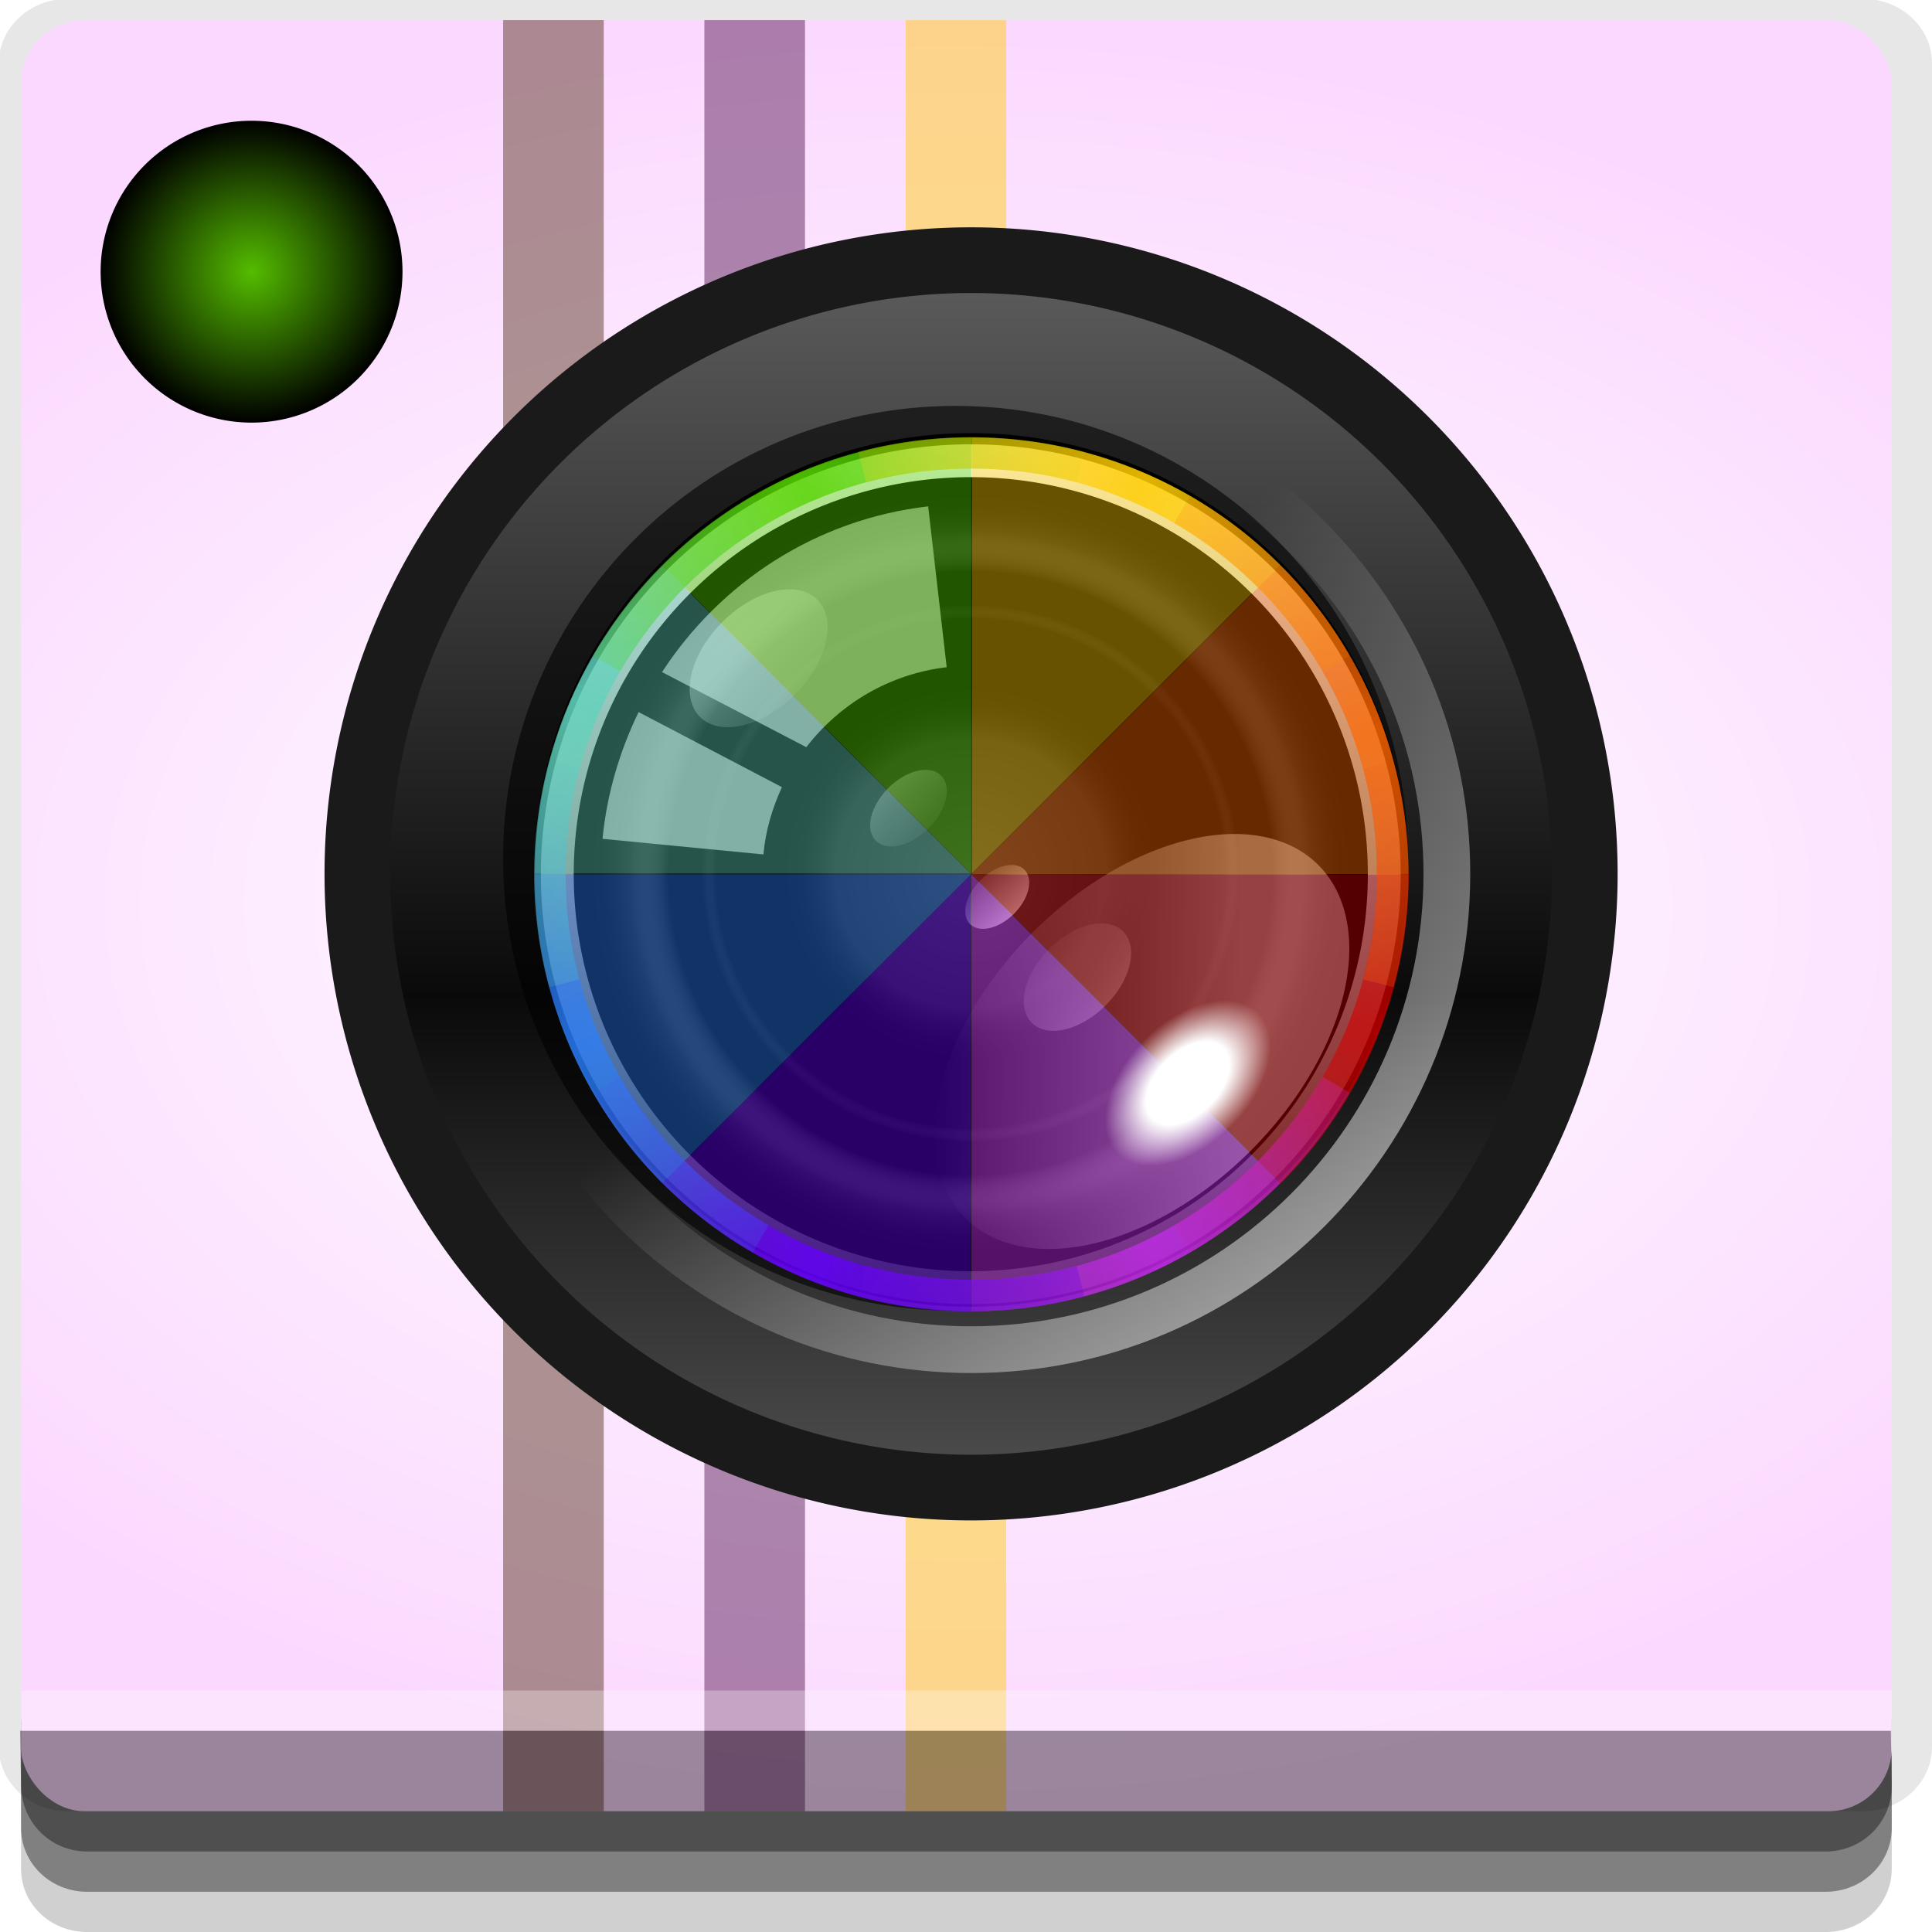 <?xml version="1.0" encoding="UTF-8" standalone="no"?>
<!-- Created with Inkscape (http://www.inkscape.org/) -->

<svg
   xmlns:dc="http://purl.org/dc/elements/1.1/"
   xmlns:cc="http://creativecommons.org/ns#"
   xmlns:rdf="http://www.w3.org/1999/02/22-rdf-syntax-ns#"
   xmlns:svg="http://www.w3.org/2000/svg"
   xmlns="http://www.w3.org/2000/svg"
   xmlns:xlink="http://www.w3.org/1999/xlink"
   xmlns:sodipodi="http://sodipodi.sourceforge.net/DTD/sodipodi-0.dtd"
   xmlns:inkscape="http://www.inkscape.org/namespaces/inkscape"
   width="96"
   height="96"
   id="svg2"
   version="1.1"
   inkscape:version="0.48.4 r9939"
   sodipodi:docname="gtkam.svg">
  <defs
     id="defs4">
    <linearGradient
       id="linearGradient4224">
      <stop
         style="stop-color:#ffffff;stop-opacity:1;"
         offset="0"
         id="stop4226" />
      <stop
         style="stop-color:#fbd8ff;stop-opacity:1;"
         offset="1"
         id="stop4228" />
    </linearGradient>
    <linearGradient
       inkscape:collect="always"
       id="linearGradient4112">
      <stop
         style="stop-color:#54bc00;stop-opacity:1;"
         offset="0"
         id="stop4114" />
      <stop
         style="stop-color:#54bc00;stop-opacity:0;"
         offset="1"
         id="stop4116" />
    </linearGradient>
    <linearGradient
       id="linearGradient3746-0">
      <stop
         offset="0"
         style="stop-color:#5d5d5d;stop-opacity:1"
         id="stop3748-0" />
      <stop
         offset="0.6"
         style="stop-color:#0a0a0a;stop-opacity:1"
         id="stop3753-0" />
      <stop
         offset="1"
         style="stop-color:#4e4e4e;stop-opacity:1"
         id="stop3751-3" />
    </linearGradient>
    <linearGradient
       id="linearGradient3681-1">
      <stop
         offset="0"
         style="stop-color:#ffffff;stop-opacity:0.185"
         id="stop3683-2" />
      <stop
         offset="0.309"
         style="stop-color:#ffffff;stop-opacity:0.109"
         id="stop3689-4" />
      <stop
         offset="0.436"
         style="stop-color:#000000;stop-opacity:0"
         id="stop3691-5" />
      <stop
         offset="0.545"
         style="stop-color:#000000;stop-opacity:0"
         id="stop3693-4" />
      <stop
         offset="0.583"
         style="stop-color:#ffffff;stop-opacity:0"
         id="stop3695-2" />
      <stop
         offset="0.615"
         style="stop-color:#000000;stop-opacity:0.181"
         id="stop3697-8" />
      <stop
         offset="0.691"
         style="stop-color:#000000;stop-opacity:0.431"
         id="stop3699-5" />
      <stop
         offset="0.781"
         style="stop-color:#ffffff;stop-opacity:0.081"
         id="stop3701-5" />
      <stop
         offset="0.876"
         style="stop-color:#000000;stop-opacity:0"
         id="stop3703-0" />
      <stop
         offset="1"
         style="stop-color:#ffffff;stop-opacity:0"
         id="stop3685-3" />
    </linearGradient>
    <linearGradient
       inkscape:collect="always"
       xlink:href="#linearGradient3727-0"
       id="linearGradient3265"
       gradientUnits="userSpaceOnUse"
       x1="33.199"
       y1="45.997"
       x2="67.957"
       y2="45.997" />
    <linearGradient
       id="linearGradient3727-0">
      <stop
         offset="0"
         style="stop-color:#ffffff;stop-opacity:1"
         id="stop3729-1" />
      <stop
         offset="1"
         style="stop-color:#ffffff;stop-opacity:0"
         id="stop3731-5" />
    </linearGradient>
    <filter
       id="filter3774-9"
       color-interpolation-filters="sRGB">
      <feGaussianBlur
         stdDeviation="0.273"
         id="feGaussianBlur3776-0" />
    </filter>
    <linearGradient
       id="linearGradient3761-5">
      <stop
         offset="0"
         style="stop-color:#ffffff;stop-opacity:1"
         id="stop3763-9" />
      <stop
         offset="1"
         style="stop-color:#ffffff;stop-opacity:0"
         id="stop3765-5" />
    </linearGradient>
    <clipPath
       id="clipPath3798">
      <path
         inkscape:connector-curvature="0"
         style="fill:#ff00ff;fill-opacity:1;stroke:none"
         id="path3800"
         transform="matrix(1.027,0,0,1.027,-1,0.778)"
         d="m 61.367,45.997 a 13.637,13.637 0 1 1 -27.274,0 13.637,13.637 0 1 1 27.274,0 z" />
    </clipPath>
    <filter
       id="filter3833-4"
       color-interpolation-filters="sRGB"
       height="1.48"
       width="1.48"
       y="-0.24"
       x="-0.24">
      <feGaussianBlur
         stdDeviation="2.8"
         id="feGaussianBlur3835-9" />
    </filter>
    <filter
       id="filter3987-8"
       color-interpolation-filters="sRGB">
      <feGaussianBlur
         stdDeviation="0.42"
         id="feGaussianBlur3989-1" />
    </filter>
    <linearGradient
       inkscape:collect="always"
       xlink:href="#linearGradient3881-9"
       id="linearGradient3279"
       gradientUnits="userSpaceOnUse"
       gradientTransform="matrix(1.027,0,0,1.027,-1,50.778)"
       x1="53.511"
       y1="59.608"
       x2="61.491"
       y2="39.929" />
    <linearGradient
       id="linearGradient3881-9">
      <stop
         offset="0"
         style="stop-color:#d40000;stop-opacity:0"
         id="stop3883-6" />
      <stop
         offset="0.5"
         style="stop-color:#d40000;stop-opacity:1"
         id="stop3889-3" />
      <stop
         offset="1"
         style="stop-color:#d40000;stop-opacity:0"
         id="stop3885-3" />
    </linearGradient>
    <linearGradient
       inkscape:collect="always"
       xlink:href="#linearGradient3891-4"
       id="linearGradient3281"
       gradientUnits="userSpaceOnUse"
       gradientTransform="matrix(0.726,0.726,-0.726,0.726,46.743,29.961)"
       x1="53.731"
       y1="60.139"
       x2="62.586"
       y2="38.831" />
    <linearGradient
       id="linearGradient3891-4">
      <stop
         offset="0"
         style="stop-color:#d42aff;stop-opacity:0"
         id="stop3893-9" />
      <stop
         offset="0.5"
         style="stop-color:#d42aff;stop-opacity:1"
         id="stop3899-9" />
      <stop
         offset="1"
         style="stop-color:#d42aff;stop-opacity:0"
         id="stop3895-7" />
    </linearGradient>
    <linearGradient
       inkscape:collect="always"
       xlink:href="#linearGradient3901-4"
       id="linearGradient3283"
       gradientUnits="userSpaceOnUse"
       gradientTransform="matrix(0,1.027,-1.027,0,95.222,49)"
       x1="53.388"
       y1="60.346"
       x2="61.983"
       y2="39.437" />
    <linearGradient
       id="linearGradient3901-4">
      <stop
         offset="0"
         style="stop-color:#6600ff;stop-opacity:0"
         id="stop3903-9" />
      <stop
         offset="0.5"
         style="stop-color:#6600ff;stop-opacity:1"
         id="stop3909-8" />
      <stop
         offset="1"
         style="stop-color:#6600ff;stop-opacity:0"
         id="stop3905-9" />
    </linearGradient>
    <linearGradient
       inkscape:collect="always"
       xlink:href="#linearGradient3911-4"
       id="linearGradient3285"
       gradientUnits="userSpaceOnUse"
       gradientTransform="matrix(-0.726,0.726,-0.726,-0.726,116.039,96.743)"
       x1="53.296"
       y1="59.183"
       x2="61.89"
       y2="40.223" />
    <linearGradient
       id="linearGradient3911-4">
      <stop
         offset="0"
         style="stop-color:#2a7fff;stop-opacity:0"
         id="stop3913-9" />
      <stop
         offset="0.5"
         style="stop-color:#2a7fff;stop-opacity:1"
         id="stop3919-6" />
      <stop
         offset="1"
         style="stop-color:#2a7fff;stop-opacity:0"
         id="stop3915-0" />
    </linearGradient>
    <linearGradient
       inkscape:collect="always"
       xlink:href="#linearGradient3921-1"
       id="linearGradient3287"
       gradientUnits="userSpaceOnUse"
       gradientTransform="matrix(-1.027,0,0,-1.027,97,145.222)"
       x1="53.879"
       y1="61.33"
       x2="60.999"
       y2="39.683" />
    <linearGradient
       id="linearGradient3921-1">
      <stop
         offset="0"
         style="stop-color:#5fd3bc;stop-opacity:0"
         id="stop3923-2" />
      <stop
         offset="0.5"
         style="stop-color:#5fd3bc;stop-opacity:1"
         id="stop3929-0" />
      <stop
         offset="1"
         style="stop-color:#5fd3bc;stop-opacity:0"
         id="stop3925-1" />
    </linearGradient>
    <linearGradient
       inkscape:collect="always"
       xlink:href="#linearGradient3851-0"
       id="linearGradient3289"
       gradientUnits="userSpaceOnUse"
       gradientTransform="matrix(-0.726,-0.726,0.726,-0.726,49.257,166.039)"
       x1="53.47"
       y1="59.878"
       x2="60.324"
       y2="39.701" />
    <linearGradient
       id="linearGradient3851-0">
      <stop
         offset="0"
         style="stop-color:#55d400;stop-opacity:0"
         id="stop3853-5-7" />
      <stop
         offset="0.5"
         style="stop-color:#55d400;stop-opacity:1"
         id="stop3859-2" />
      <stop
         offset="1"
         style="stop-color:#55d400;stop-opacity:0"
         id="stop3855-8" />
    </linearGradient>
    <linearGradient
       inkscape:collect="always"
       xlink:href="#linearGradient3861-4"
       id="linearGradient3291"
       gradientUnits="userSpaceOnUse"
       gradientTransform="matrix(0,-1.027,1.027,0,0.778,147)"
       x1="61.628"
       y1="39.683"
       x2="52.881"
       y2="60.715" />
    <linearGradient
       id="linearGradient3861-4">
      <stop
         offset="0"
         style="stop-color:#ffcc00;stop-opacity:0"
         id="stop3863-3" />
      <stop
         offset="0.5"
         style="stop-color:#ffcc00;stop-opacity:1"
         id="stop3869-8" />
      <stop
         offset="1"
         style="stop-color:#ffcc00;stop-opacity:0"
         id="stop3865-6" />
    </linearGradient>
    <linearGradient
       inkscape:collect="always"
       xlink:href="#linearGradient3871-5"
       id="linearGradient3293"
       gradientUnits="userSpaceOnUse"
       gradientTransform="matrix(0.726,-0.726,0.726,0.726,-20.039,99.257)"
       x1="53.035"
       y1="61.183"
       x2="61.803"
       y2="40.484" />
    <linearGradient
       id="linearGradient3871-5">
      <stop
         offset="0"
         style="stop-color:#ff6600;stop-opacity:0"
         id="stop3873-3" />
      <stop
         offset="0.5"
         style="stop-color:#ff6600;stop-opacity:1"
         id="stop3879-9" />
      <stop
         offset="1"
         style="stop-color:#ff6600;stop-opacity:0"
         id="stop3875-7" />
    </linearGradient>
    <radialGradient
       inkscape:collect="always"
       xlink:href="#linearGradient3797-6-4"
       id="radialGradient3295"
       gradientUnits="userSpaceOnUse"
       gradientTransform="matrix(1,0,0,0.618,0,19.862)"
       cx="41"
       cy="52"
       fx="41"
       fy="52"
       r="9.708" />
    <linearGradient
       id="linearGradient3797-6-4">
      <stop
         offset="0"
         style="stop-color:#ffffff;stop-opacity:1"
         id="stop3799-8-2" />
      <stop
         offset="0.5"
         style="stop-color:#ffffff;stop-opacity:1"
         id="stop3805-1-4" />
      <stop
         offset="1"
         style="stop-color:#ffffff;stop-opacity:0"
         id="stop3801-2-0" />
    </linearGradient>
    <radialGradient
       inkscape:collect="always"
       xlink:href="#linearGradient4112"
       id="radialGradient4118"
       cx="10"
       cy="11"
       fx="10"
       fy="11"
       r="5"
       gradientUnits="userSpaceOnUse" />
    <linearGradient
       inkscape:collect="always"
       xlink:href="#linearGradient3761-5"
       id="linearGradient4143"
       gradientUnits="userSpaceOnUse"
       gradientTransform="matrix(0.882,0,0,0.882,5.925,957.899)"
       x1="64.072"
       y1="64.036"
       x2="46.605"
       y2="46.569" />
    <linearGradient
       inkscape:collect="always"
       xlink:href="#linearGradient3761-5"
       id="linearGradient4146"
       gradientUnits="userSpaceOnUse"
       gradientTransform="matrix(0.079,-0.079,0.079,0.079,41.638,1000.008)"
       x1="40.068"
       y1="58.176"
       x2="40.068"
       y2="41.697" />
    <linearGradient
       inkscape:collect="always"
       xlink:href="#linearGradient3761-5"
       id="linearGradient4149"
       gradientUnits="userSpaceOnUse"
       gradientTransform="matrix(-0.171,0.171,-0.171,-0.171,58.125,996.012)"
       x1="40.068"
       y1="58.176"
       x2="40.068"
       y2="41.697" />
    <linearGradient
       inkscape:collect="always"
       xlink:href="#linearGradient3761-5"
       id="linearGradient4152"
       gradientUnits="userSpaceOnUse"
       gradientTransform="matrix(-0.095,0.095,-0.095,-0.095,55.308,999.414)"
       x1="40.068"
       y1="58.176"
       x2="40.068"
       y2="41.697" />
    <linearGradient
       inkscape:collect="always"
       xlink:href="#linearGradient3761-5"
       id="linearGradient4155"
       gradientUnits="userSpaceOnUse"
       gradientTransform="matrix(0.133,-0.133,0.133,0.133,38.895,1001.683)"
       x1="40.068"
       y1="58.176"
       x2="40.068"
       y2="41.697" />
    <linearGradient
       inkscape:collect="always"
       xlink:href="#linearGradient3761-5"
       id="linearGradient4158"
       gradientUnits="userSpaceOnUse"
       gradientTransform="matrix(0.514,-0.514,0.514,0.514,5.27,999.289)"
       x1="40.068"
       y1="58.176"
       x2="31.794"
       y2="49.665" />
    <radialGradient
       inkscape:collect="always"
       xlink:href="#linearGradient3681-1"
       id="radialGradient4163"
       gradientUnits="userSpaceOnUse"
       gradientTransform="matrix(0.905,0,0,0.905,5.044,958.586)"
       cx="47.73"
       cy="45.997"
       fx="47.73"
       fy="45.997"
       r="13.637" />
    <linearGradient
       inkscape:collect="always"
       xlink:href="#linearGradient3746-0"
       id="linearGradient4168"
       gradientUnits="userSpaceOnUse"
       gradientTransform="matrix(0,0.572,-0.572,0,73.715,973.631)"
       x1="16.162"
       y1="44.482"
       x2="76.772"
       y2="44.482" />
    <radialGradient
       inkscape:collect="always"
       xlink:href="#linearGradient4224"
       id="radialGradient4230"
       cx="47.523"
       cy="1001.862"
       fx="47.523"
       fy="1001.862"
       r="46.477"
       gradientTransform="matrix(1.452,0.011,-0.007,0.957,-14.365,42.132)"
       gradientUnits="userSpaceOnUse" />
  </defs>
  <sodipodi:namedview
     id="base"
     pagecolor="#ffffff"
     bordercolor="#666666"
     borderopacity="1.0"
     inkscape:pageopacity="0.0"
     inkscape:pageshadow="2"
     inkscape:zoom="5.90625"
     inkscape:cx="47.830688"
     inkscape:cy="48"
     inkscape:document-units="px"
     inkscape:current-layer="layer1"
     showgrid="true"
     inkscape:snap-page="true"
     inkscape:snap-global="true"
     inkscape:snap-center="true"
     inkscape:snap-object-midpoints="false"
     showguides="true"
     inkscape:guide-bbox="true"
     inkscape:snap-bbox="true"
     inkscape:object-paths="true"
     inkscape:object-nodes="true"
     inkscape:window-width="1305"
     inkscape:window-height="744"
     inkscape:window-x="61"
     inkscape:window-y="24"
     inkscape:window-maximized="1"
     inkscape:snap-midpoints="false"
     inkscape:snap-grids="true"
     inkscape:snap-to-guides="false">
    <inkscape:grid
       type="xygrid"
       id="grid3002"
       empspacing="5"
       visible="true"
       enabled="true"
       snapvisiblegridlinesonly="true" />
  </sodipodi:namedview>
  <g
     inkscape:label="Layer 1"
     inkscape:groupmode="layer"
     id="layer1"
     transform="translate(0,-956.362)">
    <rect
       style="fill:#ffffff;fill-opacity:0;fill-rule:nonzero;stroke:none"
       id="rect3775"
       width="96"
       height="96"
       x="0"
       y="956.362"
       ry="0" />
    <path
       style="fill:#000000;fill-opacity:0.096;fill-rule:nonzero;stroke:none"
       d="m 3.353,956.307 c -1.884,0 -3.411,1.432 -3.411,3.198 l 0,83.659 c 0,1.766 1.527,3.198 3.411,3.198 l 89.236,0 c 1.884,0 3.411,-1.432 3.411,-3.198 l 0,-83.659 c 0,-1.766 -1.527,-3.198 -3.411,-3.198 z"
       id="rect3772"
       inkscape:connector-curvature="0"
       sodipodi:nodetypes="sssssssss" />
    <path
       style="fill:#000000;fill-opacity:0.187;fill-rule:nonzero;stroke:none"
       d="m 1.046,1041.807 0,7.422 c 0,1.739 1.462,3.134 3.285,3.134 l 86.384,0 c 1.823,0 3.285,-1.395 3.285,-3.134 l 0,-7.422 -92.954,0 z"
       id="rect3785"
       inkscape:connector-curvature="0" />
    <path
       style="fill:#000000;fill-opacity:0.384;fill-rule:nonzero;stroke:none"
       d="m 1.046,1041.807 0,5.381 c 0,1.762 1.462,3.175 3.285,3.175 l 86.384,0 c 1.823,0 3.285,-1.413 3.285,-3.175 l 0,-5.381 -92.954,0 z"
       id="rect3783"
       inkscape:connector-curvature="0" />
    <rect
       style="fill:url(#radialGradient4230);fill-opacity:1;fill-rule:nonzero;stroke:none"
       id="rect2985"
       width="92.954"
       height="89"
       x="1.046"
       y="957.362"
       ry="3.151" />
    <path
       transform="matrix(1.5,0,0,1.5,-2.5,953.362)"
       d="M 15,11 A 5,5 0 1 1 5,11 5,5 0 1 1 15,11 z"
       sodipodi:ry="5"
       sodipodi:rx="5"
       sodipodi:cy="11"
       sodipodi:cx="10"
       id="path4120"
       style="fill:#000000;fill-opacity:1;fill-rule:evenodd;stroke:none"
       sodipodi:type="arc" />
    <path
       sodipodi:type="arc"
       style="fill:url(#radialGradient4118);fill-opacity:1;fill-rule:evenodd;stroke:none"
       id="path4102"
       sodipodi:cx="10"
       sodipodi:cy="11"
       sodipodi:rx="5"
       sodipodi:ry="5"
       d="M 15,11 A 5,5 0 1 1 5,11 5,5 0 1 1 15,11 z"
       transform="matrix(1.5,0,0,1.5,-2.5,953.362)" />
    <rect
       style="fill:#4c280f;fill-opacity:0.452;fill-rule:evenodd;stroke:none"
       id="rect3116"
       width="5"
       height="89"
       x="25"
       y="957.362" />
    <rect
       y="957.362"
       x="35"
       height="89"
       width="5"
       id="rect3886"
       style="fill:#4c0f48;fill-opacity:0.452;fill-rule:evenodd;stroke:none" />
    <rect
       style="fill:#ffcc00;fill-opacity:0.452;fill-rule:evenodd;stroke:none"
       id="rect3888"
       width="5"
       height="89"
       x="45"
       y="957.362" />
    <g
       id="g4188"
       transform="matrix(1.758,0,0,1.758,-36.578,-758.615)">
      <path
         inkscape:connector-curvature="0"
         d="m 48.254,1017.573 a 17.346,17.346 0 1 1 0,-34.692 17.346,17.346 0 0 1 0,34.692 z"
         id="path3742"
         style="fill:url(#linearGradient4168);fill-opacity:1;stroke:#1a1a1a;stroke-width:1.857;stroke-miterlimit:4;stroke-dasharray:none" />
      <path
         inkscape:connector-curvature="0"
         d="m 60.6,1000.228 a 12.346,12.346 0 0 1 -24.691,0 12.346,12.346 0 1 1 24.691,0 z"
         id="path3757"
         style="fill:#000000;fill-opacity:1;stroke:none" />
      <path
         inkscape:connector-curvature="0"
         d="m 47.813,987 c -7.062,0 -12.787,5.725 -12.787,12.787 0,7.062 5.725,12.787 12.787,12.787 0.075,0 0.146,0 0.22,0 -6.716,-0.118 -12.125,-5.601 -12.125,-12.346 0,-6.818 5.527,-12.346 12.346,-12.346 6.744,0 12.228,5.409 12.346,12.125 9.02e-4,-0.075 0,-0.145 0,-0.22 0,-7.062 -5.725,-12.787 -12.787,-12.787 z"
         id="path3760"
         style="opacity:0.6;fill:#000000;fill-opacity:1;stroke:none" />
      <path
         inkscape:connector-curvature="0"
         d="m 60.6,1000.228 a 12.346,12.346 0 0 1 -24.691,0 12.346,12.346 0 1 1 24.691,0 z"
         id="path2907"
         style="fill:url(#radialGradient4163);fill-opacity:1;stroke:none" />
      <path
         inkscape:connector-curvature="0"
         d="m 61.367,45.997 a 13.637,13.637 0 1 1 -27.274,0 13.637,13.637 0 1 1 27.274,0 z"
         transform="matrix(0,0.857,-0.857,0,87.665,959.332)"
         id="path3705"
         style="fill:none;stroke:url(#linearGradient3265);stroke-width:1.084;stroke-miterlimit:4;stroke-opacity:1;stroke-dasharray:none;filter:url(#filter3774-9)" />
      <path
         inkscape:connector-curvature="0"
         d="m 42.384,999.677 c 0.062,-0.677 0.252,-1.311 0.524,-1.901 l -4.051,-2.122 c -0.533,1.096 -0.898,2.312 -1.02,3.583 l 4.547,0.441 z m 1.213,-3.031 c 0.944,-1.225 2.352,-2.071 3.968,-2.26 l -0.524,-4.547 c -3.173,0.368 -5.868,2.148 -7.523,4.685 l 4.079,2.122 z"
         id="path3735"
         style="opacity:0.6;fill:#ffffff;fill-opacity:1;stroke:none" />
      <path
         inkscape:connector-curvature="0"
         d="m 58.045,999.953 a 4.36,7.055 45 1 1 -9.977,9.977 4.36,7.055 45 0 1 9.977,-9.977 z"
         id="path3759"
         style="opacity:0.431;fill:url(#linearGradient4158);fill-opacity:1;stroke:none" />
      <path
         inkscape:connector-curvature="0"
         d="m 52.551,1001.854 a 1.128,1.825 45 1 1 -2.581,2.582 1.128,1.825 45 1 1 2.581,-2.582 z"
         id="path3769"
         style="opacity:0.3;fill:url(#linearGradient4155);fill-opacity:1;stroke:none" />
      <path
         inkscape:connector-curvature="0"
         d="m 45.564,999.291 a 0.805,1.302 45 1 1 1.842,-1.842 0.805,1.302 45 1 1 -1.842,1.842 z"
         id="path3773"
         style="opacity:0.3;fill:url(#linearGradient4152);fill-opacity:1;stroke:none" />
      <path
         inkscape:connector-curvature="0"
         d="m 40.592,995.791 a 1.449,2.344 45 1 1 3.315,-3.315 1.449,2.344 45 0 1 -3.315,3.315 z"
         id="path3777"
         style="opacity:0.431;fill:url(#linearGradient4149);fill-opacity:1;stroke:none" />
      <path
         inkscape:connector-curvature="0"
         d="m 49.761,1000.11 a 0.671,1.086 45 0 1 -1.536,1.536 0.671,1.086 45 1 1 1.536,-1.536 z"
         id="path3789"
         style="opacity:0.6;fill:url(#linearGradient4146);fill-opacity:1;stroke:none" />
      <path
         inkscape:connector-curvature="0"
         d="m 48.254,986.118 c -7.792,0 -14.109,6.317 -14.109,14.109 0,7.792 6.317,14.109 14.109,14.109 7.792,0 14.109,-6.317 14.109,-14.109 0,-7.792 -6.317,-14.109 -14.109,-14.109 z m 0,1.323 c 7.062,0 12.787,5.725 12.787,12.787 0,7.062 -5.725,12.787 -12.787,12.787 -7.062,0 -12.787,-5.725 -12.787,-12.787 0,-7.062 5.725,-12.787 12.787,-12.787 z"
         id="path3806"
         style="opacity:0.7;fill:url(#linearGradient4143);fill-opacity:1;stroke:none;display:inline" />
      <g
         transform="matrix(0.882,0,0,0.882,5.925,957.899)"
         id="layer6"
         style="display:inline">
        <g
           clip-path="url(#clipPath3798)"
           id="g3786"
           style="opacity:0.4;display:inline;filter:url(#filter3833-4)">
          <path
             inkscape:connector-curvature="0"
             d="m 61.367,45.997 a 13.637,13.637 0 0 1 -3.994,9.643 l -9.643,-9.643 z"
             transform="matrix(1.027,0,0,1.027,-1,0.778)"
             id="path3756"
             style="fill:#d40000;fill-opacity:1;stroke:none" />
          <path
             inkscape:connector-curvature="0"
             d="m 61.367,45.997 a 13.637,13.637 0 0 1 -3.994,9.643 l -9.643,-9.643 z"
             transform="matrix(0.726,0.726,-0.726,0.726,46.743,-20.039)"
             id="path3772"
             style="fill:#d42aff;fill-opacity:1;stroke:none" />
          <path
             inkscape:connector-curvature="0"
             d="m 61.367,45.997 a 13.637,13.637 0 0 1 -3.994,9.643 l -9.643,-9.643 z"
             transform="matrix(0,1.027,-1.027,0,95.222,-1)"
             id="path3774"
             style="fill:#6600ff;fill-opacity:1;stroke:none" />
          <path
             inkscape:connector-curvature="0"
             d="m 61.367,45.997 a 13.637,13.637 0 0 1 -3.994,9.643 l -9.643,-9.643 z"
             transform="matrix(-0.726,0.726,-0.726,-0.726,116.039,46.743)"
             id="path3776"
             style="fill:#2a7fff;fill-opacity:1;stroke:none" />
          <path
             inkscape:connector-curvature="0"
             d="m 61.367,45.997 a 13.637,13.637 0 0 1 -3.994,9.643 l -9.643,-9.643 z"
             transform="matrix(-1.027,0,0,-1.027,97,95.222)"
             id="path3778-7"
             style="fill:#5fd3bc;fill-opacity:1;stroke:none" />
          <path
             inkscape:connector-curvature="0"
             d="m 61.367,45.997 a 13.637,13.637 0 0 1 -3.994,9.643 l -9.643,-9.643 z"
             transform="matrix(-0.726,-0.726,0.726,-0.726,49.257,116.039)"
             id="path3780"
             style="fill:#55d400;fill-opacity:1;stroke:none" />
          <path
             inkscape:connector-curvature="0"
             d="m 61.367,45.997 a 13.637,13.637 0 0 1 -3.994,9.643 l -9.643,-9.643 z"
             transform="matrix(0,-1.027,1.027,0,0.778,97)"
             id="path3782"
             style="fill:#ffcc00;fill-opacity:1;stroke:none" />
          <path
             inkscape:connector-curvature="0"
             d="m 61.367,45.997 a 13.637,13.637 0 0 1 -3.994,9.643 l -9.643,-9.643 z"
             transform="matrix(0.726,-0.726,0.726,0.726,-20.039,49.257)"
             id="path3784"
             style="fill:#ff6600;fill-opacity:1;stroke:none" />
        </g>
        <g
           transform="translate(0,-50)"
           id="g3957"
           style="opacity:0.8;filter:url(#filter3987-8)">
          <path
             inkscape:connector-curvature="0"
             d="m 61.531,94.375 -0.969,0.25 C 60.85,95.699 61,96.835 61,98 c 0,4.808 -2.62,9.001 -6.5,11.25 l 0.5,0.875 c 5.488,-3.168 8.171,-9.629 6.531,-15.75 z"
             id="path3726"
             style="opacity:0.8;fill:url(#linearGradient3279);fill-opacity:1;stroke:none" />
          <path
             inkscape:connector-curvature="0"
             d="m 59.25,104.5 c -2.249,3.88 -6.442,6.5 -11.25,6.5 -1.165,0 -2.301,-0.15 -3.375,-0.438 l -0.25,0.969 c 6.121,1.64 12.582,-1.044 15.75,-6.531 l -0.875,-0.5 z"
             id="path3728"
             style="opacity:0.8;fill:url(#linearGradient3281);fill-opacity:1;stroke:none" />
          <path
             inkscape:connector-curvature="0"
             d="m 36.75,104.5 -0.875,0.5 c 3.168,5.488 9.629,8.171 15.75,6.531 l -0.25,-0.969 C 50.301,110.85 49.165,111 48,111 c -4.808,0 -9.001,-2.62 -11.25,-6.5 z"
             id="path3730"
             style="fill:url(#linearGradient3283);fill-opacity:1;stroke:none" />
          <path
             inkscape:connector-curvature="0"
             d="m 34.469,94.375 c -1.64,6.121 1.044,12.582 6.531,15.75 l 0.5,-0.875 C 37.62,107.001 35,102.808 35,98 c 0,-1.165 0.15,-2.301 0.438,-3.375 l -0.969,-0.25 z"
             id="path3732"
             style="opacity:0.9;fill:url(#linearGradient3285);fill-opacity:1;stroke:none" />
          <path
             inkscape:connector-curvature="0"
             d="m 41,85.875 c -5.488,3.168 -8.171,9.629 -6.531,15.75 l 0.969,-0.25 C 35.15,100.301 35,99.165 35,98 35,93.192 37.62,88.999 41.5,86.75 L 41,85.875 z"
             id="path3734"
             style="fill:url(#linearGradient3287);fill-opacity:1;stroke:none" />
          <path
             inkscape:connector-curvature="0"
             d="M 48.156,84 C 43.184,83.939 38.449,86.541 35.875,91 l 0.875,0.5 C 38.999,87.62 43.192,85 48,85 c 1.165,0 2.301,0.15 3.375,0.438 l 0.25,-0.969 C 50.477,84.161 49.304,84.014 48.156,84 z"
             id="path3736"
             style="fill:url(#linearGradient3289);fill-opacity:1;stroke:none" />
          <path
             inkscape:connector-curvature="0"
             d="m 47.844,84 c -1.147,0.014 -2.321,0.161 -3.469,0.469 l 0.25,0.969 C 45.699,85.15 46.835,85 48,85 c 4.808,0 9.001,2.62 11.25,6.5 L 60.125,91 C 57.551,86.541 52.816,83.939 47.844,84 z"
             id="path3738"
             style="fill:url(#linearGradient3291);fill-opacity:1;stroke:none" />
          <path
             inkscape:connector-curvature="0"
             d="m 55,85.875 -0.5,0.875 c 3.88,2.249 6.5,6.442 6.5,11.25 0,1.165 -0.15,2.301 -0.438,3.375 l 0.969,0.25 C 63.171,95.504 60.488,89.043 55,85.875 z"
             id="path3740"
             style="opacity:0.9;fill:url(#linearGradient3293);fill-opacity:1;stroke:none" />
        </g>
        <path
           inkscape:connector-curvature="0"
           d="m 50.708,52 a 9.708,6 0 1 1 -19.416,0 9.708,6 0 1 1 19.416,0 z"
           transform="matrix(0.233,-0.233,0.233,0.233,33.267,52.135)"
           id="path3793"
           style="fill:url(#radialGradient3295);fill-opacity:1;stroke:none;display:inline" />
      </g>
    </g>
    <path
       style="fill:#000000;fill-opacity:0.384;fill-rule:nonzero;stroke:none"
       d="m 1,1042.362 0.046,2.746 c 0.03,1.806 1.462,3.254 3.285,3.254 l 86.384,0 c 1.823,0 3.285,-1.448 3.285,-3.254 l -0.046,-2.746 z"
       id="rect3781"
       inkscape:connector-curvature="0"
       sodipodi:nodetypes="csssscc" />
    <rect
       style="fill:#ffffff;fill-opacity:0.3;fill-rule:nonzero;stroke:none"
       id="rect3770"
       width="92.954"
       height="2"
       x="1.046"
       y="1040.362" />
  </g>
</svg>
